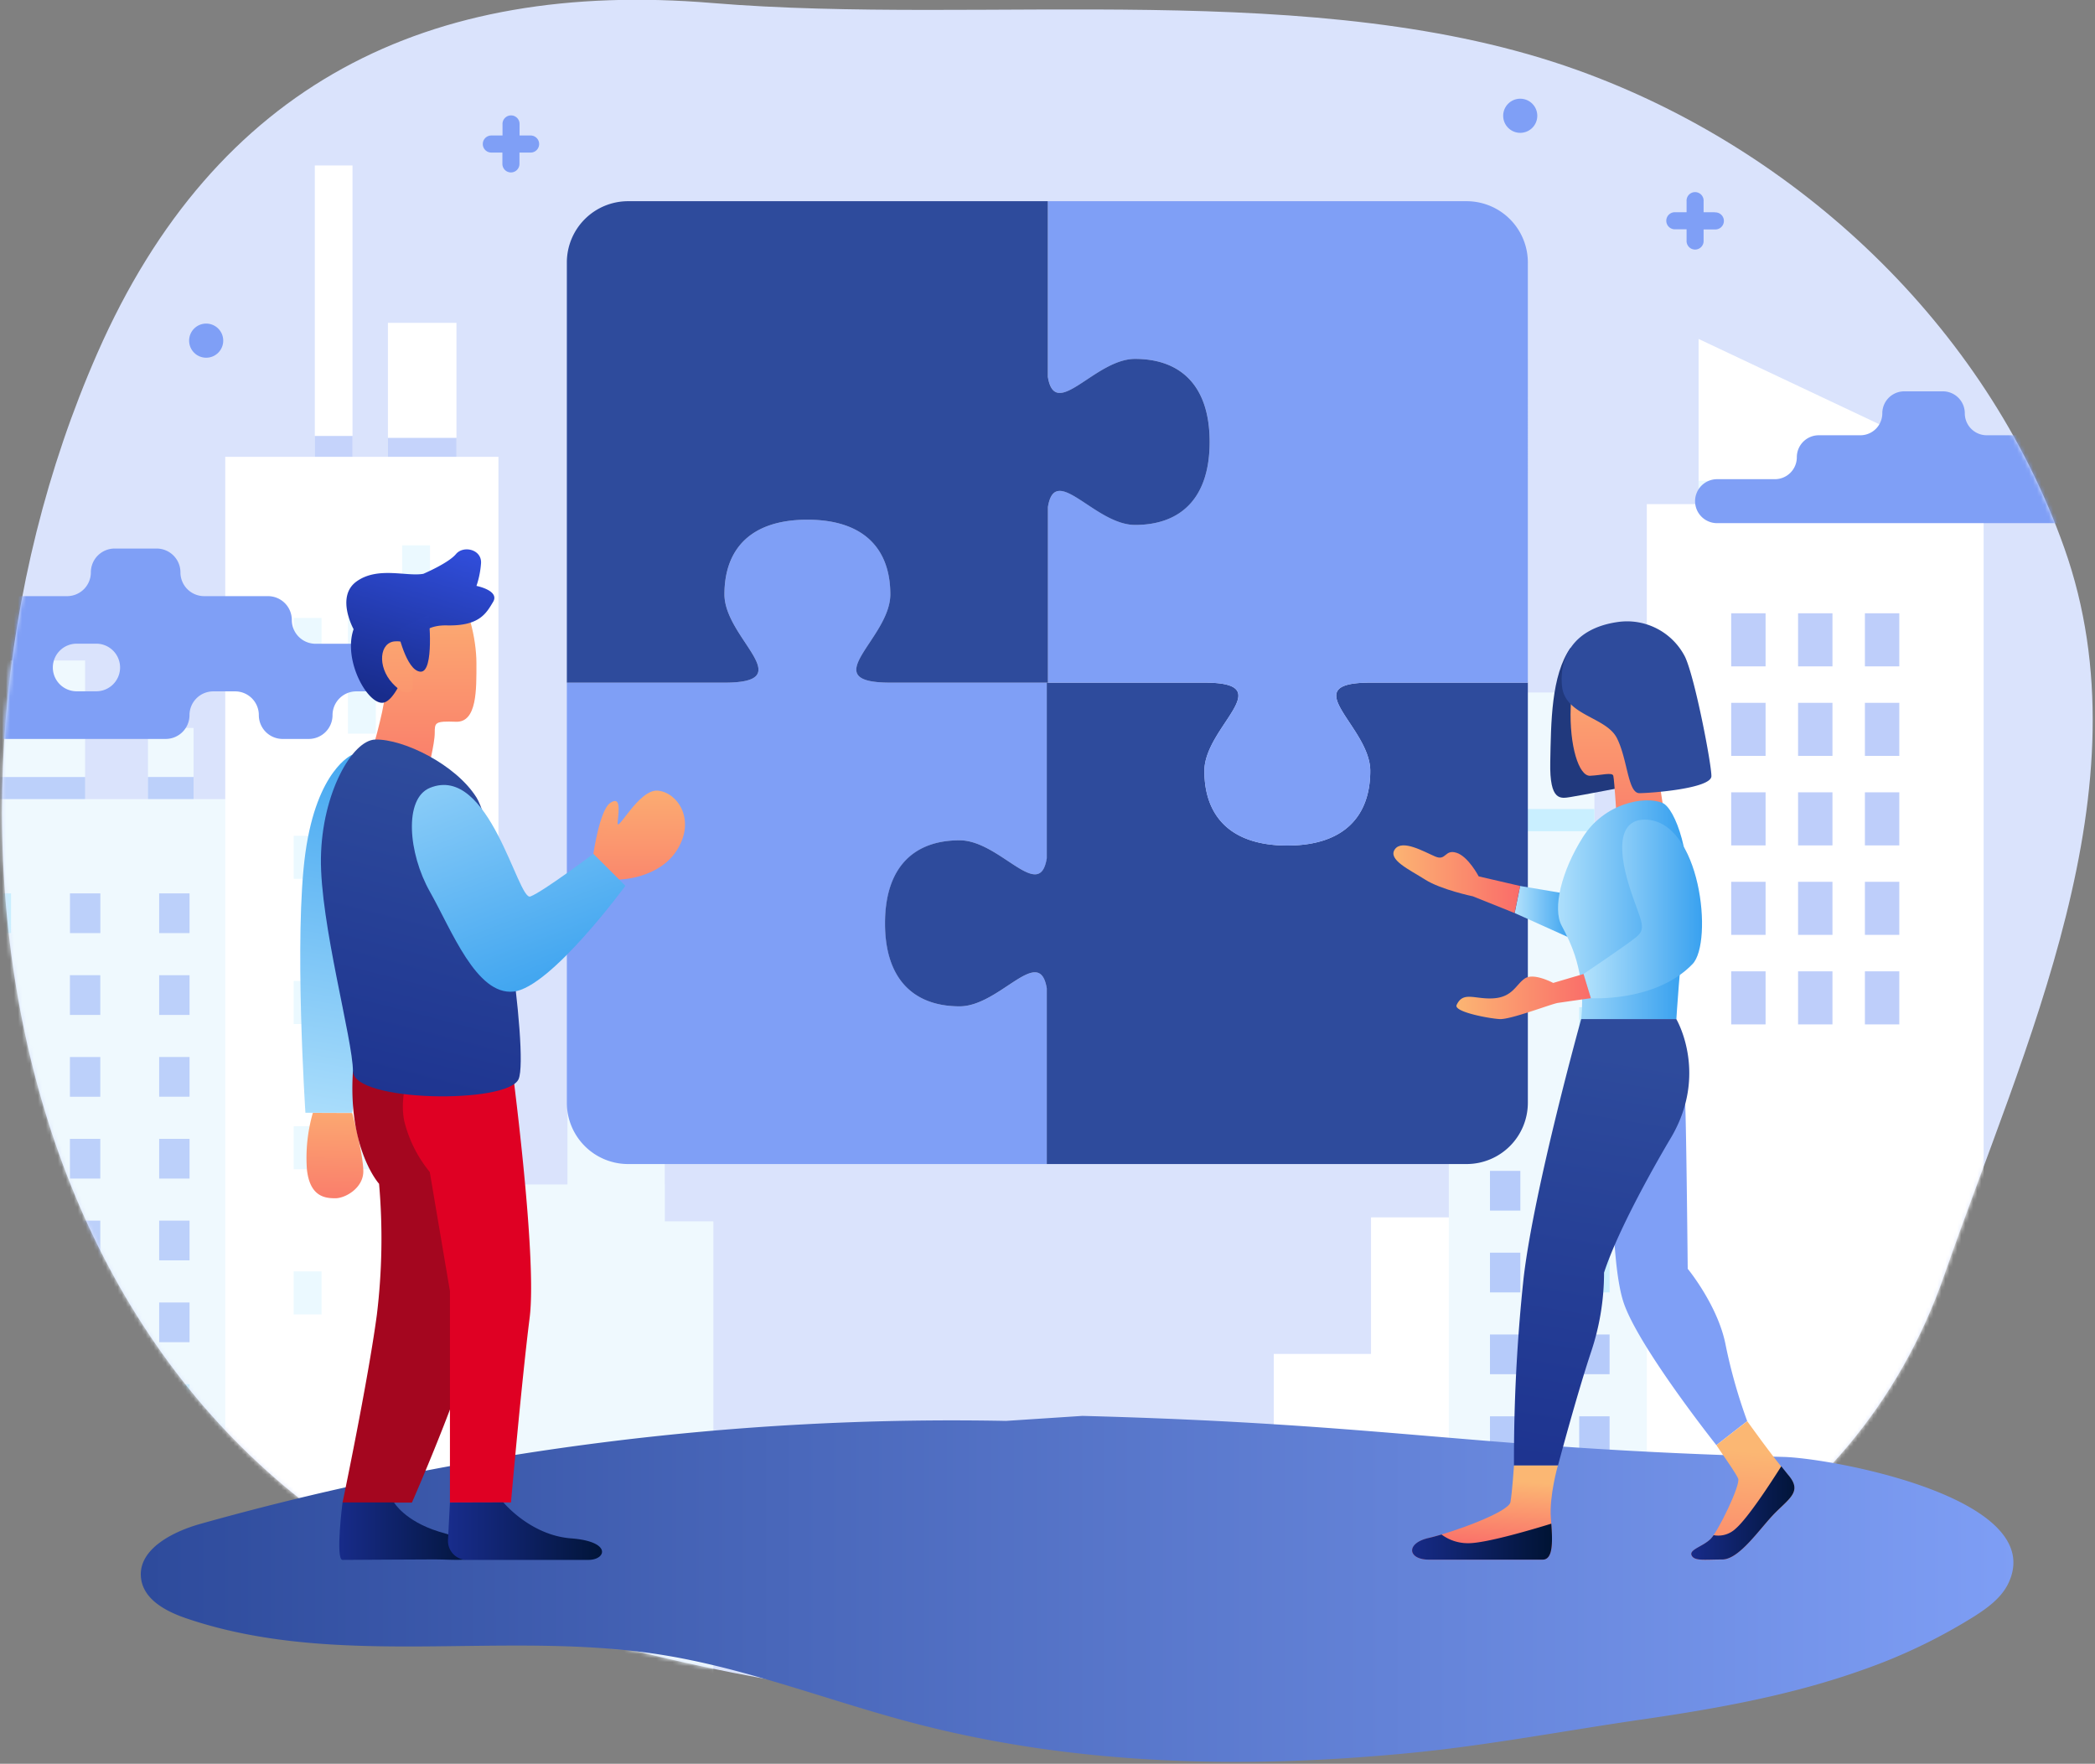 <svg xmlns="http://www.w3.org/2000/svg" xmlns:xlink="http://www.w3.org/1999/xlink" width="525" height="442" viewBox="0 0 525 442">
    <rect x="0" y="0" width="525" height="442" fill="#808080" stroke="none"/>
    <defs>
        <path id="a" d="M127.448 405.193C1.194 360.959-26.1 204.493 24.402 89.493c29.593-67.41 83.04-93.628 154.024-87.744 68.78 5.704 151.563-6.654 216.837 16.808C450.515 38.377 497.531 82.573 517.3 138.3c21.337 60.118-10.165 124.933-30.03 182.143-45.695 131.607-253.583 121.968-359.821 84.75z"/>
        <linearGradient id="c" x1=".001%" x2="99.993%" y1="50.021%" y2="50.021%">
            <stop offset="0%" stop-color="#2E4B9C"/>
            <stop offset="100%" stop-color="#7F9FF6"/>
        </linearGradient>
        <linearGradient id="d" x1="50%" x2="50%" y1="-2.202%" y2="135.161%">
            <stop offset="0%" stop-color="#FBB773"/>
            <stop offset="100%" stop-color="#FA6C69"/>
        </linearGradient>
        <linearGradient id="e" x1="0%" y1="49.965%" y2="49.965%">
            <stop offset="0%" stop-color="#B3E2FC"/>
            <stop offset="100%" stop-color="#2D9BEE"/>
        </linearGradient>
        <linearGradient id="f" x1="-.025%" x2="99.939%" y1="49.99%" y2="49.99%">
            <stop offset="0%" stop-color="#B3E2FC"/>
            <stop offset="100%" stop-color="#2D9BEE"/>
        </linearGradient>
        <linearGradient id="g" x1="0%" x2="100.012%" y1="49.994%" y2="49.994%">
            <stop offset="0%" stop-color="#B3E2FC"/>
            <stop offset="100%" stop-color="#2D9BEE"/>
        </linearGradient>
        <linearGradient id="h" x1=".007%" y1="50.021%" y2="50.021%">
            <stop offset="0%" stop-color="#FBB773"/>
            <stop offset="100%" stop-color="#FA6C69"/>
        </linearGradient>
        <linearGradient id="i" x1="-.014%" y1="49.963%" y2="49.963%">
            <stop offset="0%" stop-color="#FBB773"/>
            <stop offset="100%" stop-color="#FA6C69"/>
        </linearGradient>
        <linearGradient id="j" x1="52.401%" x2="43.314%" y1="8.115%" y2="133.812%">
            <stop offset="0%" stop-color="#2E4B9C"/>
            <stop offset="100%" stop-color="#182C8C"/>
        </linearGradient>
        <linearGradient id="k" x1="53.664%" x2="45.573%" y1="14.756%" y2="88.659%">
            <stop offset="0%" stop-color="#FBB773"/>
            <stop offset="100%" stop-color="#FA6C69"/>
        </linearGradient>
        <linearGradient id="l" x1="52.708%" x2="46.382%" y1="21.725%" y2="141.927%">
            <stop offset="0%" stop-color="#FBB773"/>
            <stop offset="100%" stop-color="#FA6C69"/>
        </linearGradient>
        <linearGradient id="m" x1=".013%" x2="100.09%" y1="50%" y2="50%">
            <stop offset="0%" stop-color="#182C8C"/>
            <stop offset="100%" stop-color="#001333"/>
        </linearGradient>
        <linearGradient id="n" x1=".123%" x2="100.069%" y1="50.087%" y2="50.087%">
            <stop offset="0%" stop-color="#182C8C"/>
            <stop offset="100%" stop-color="#001333"/>
        </linearGradient>
        <linearGradient id="o" x1="50.777%" x2="49.181%" y1="-37.139%" y2="142.47%">
            <stop offset="0%" stop-color="#FBB773"/>
            <stop offset="100%" stop-color="#FA6C69"/>
        </linearGradient>
        <linearGradient id="p" x1="47.972%" x2="52.804%" y1="110.267%" y2="-24.486%">
            <stop offset="0%" stop-color="#B3E2FC"/>
            <stop offset="100%" stop-color="#2D9BEE"/>
        </linearGradient>
        <linearGradient id="q" x1="49.998%" x2="49.998%" y1="-3.584%" y2="130.544%">
            <stop offset="0%" stop-color="#FBB773"/>
            <stop offset="100%" stop-color="#FA6C69"/>
        </linearGradient>
        <linearGradient id="r" x1="60.021%" x2="30.052%" y1="-.198%" y2="95.945%">
            <stop offset="0%" stop-color="#304DD9"/>
            <stop offset="100%" stop-color="#182C8C"/>
        </linearGradient>
        <linearGradient id="s" x1="54.883%" x2="36.402%" y1="8.115%" y2="133.812%">
            <stop offset="0%" stop-color="#2E4B9C"/>
            <stop offset="100%" stop-color="#182C8C"/>
        </linearGradient>
        <linearGradient id="t" x1="17.571%" x2="77.697%" y1="-49.619%" y2="116.527%">
            <stop offset="0%" stop-color="#B3E2FC"/>
            <stop offset="100%" stop-color="#2D9BEE"/>
        </linearGradient>
        <linearGradient id="u" x1=".006%" x2="99.991%" y1="49.967%" y2="49.967%">
            <stop offset="0%" stop-color="#182C8C"/>
            <stop offset="100%" stop-color="#001333"/>
        </linearGradient>
        <linearGradient id="v" x1=".012%" x2="99.995%" y1="49.967%" y2="49.967%">
            <stop offset="0%" stop-color="#182C8C"/>
            <stop offset="100%" stop-color="#001333"/>
        </linearGradient>
        <linearGradient id="w" x1="50.927%" x2="48.693%" y1="-29.991%" y2="179.43%">
            <stop offset="0%" stop-color="#FBB773"/>
            <stop offset="100%" stop-color="#FA6C69"/>
        </linearGradient>
        <linearGradient id="x" x1="50.082%" x2="50.082%" y1="-121.363%" y2="362.686%">
            <stop offset="0%" stop-color="#FBB773"/>
            <stop offset="100%" stop-color="#FA6C69"/>
        </linearGradient>
        <linearGradient id="y" x1="79.806%" x2="31.95%" y1="-111.438%" y2="147.696%">
            <stop offset="0%" stop-color="#304DD9"/>
            <stop offset="100%" stop-color="#182C8C"/>
        </linearGradient>
    </defs>
    <g fill="none" fill-rule="evenodd" transform="translate(0 -1)">
        <mask id="b" fill="#fff">
            <use xlink:href="#a"/>
        </mask>
        <use fill="#DAE3FC" fill-rule="nonzero" xlink:href="#a"/>
        <g fill-rule="nonzero" mask="url(#b)">
            <path fill="#FFF" d="M367.96 427.752h-48.763v-87.46h48.764z"/>
            <path fill="#FFF" d="M367.95 427.752h-24.377V306.07h24.377z"/>
            <path fill="#EFF9FE" d="M48.514 209.398H37.084v-25.98h11.428z"/>
            <path fill="#7F9FF6" d="M48.513 209.399H37.085v-13.68h11.428z" opacity=".45"/>
            <path fill="#EFF9FE" d="M21.324 209.39H-4.839v-42.875h26.163z"/>
            <path fill="#7F9FF6" d="M21.324 209.399H-4.839v-13.68h26.163z" opacity=".45"/>
            <path fill="#EFF9FE" d="M64.52 433.58h-75.164V201.262H64.52z"/>
            <path fill="#7F9FF6" d="M47.496 234.828h-7.609v-9.953h7.61zM39.887 245.38h7.609v9.953h-7.609zM39.887 265.885h7.609v9.953h-7.609zM39.887 286.391h7.609v9.953h-7.609zM39.887 306.886h7.609v9.953h-7.609zM39.887 327.392h7.609v9.953h-7.609z" opacity=".45"/>
            <path fill="#C9EFFF" d="M39.887 347.897h7.609v9.953h-7.609z"/>
            <path fill="#7F9FF6" d="M25.144 234.828h-7.61v-9.953h7.61zM17.524 245.38h7.609v9.953h-7.609zM17.524 265.885h7.609v9.953h-7.609zM17.524 286.391h7.609v9.953h-7.609zM17.524 306.886h7.609v9.953h-7.609z" opacity=".45"/>
            <path fill="#C9EFFF" d="M17.524 327.392h7.609v9.953h-7.609zM17.524 347.897h7.609v9.953h-7.609zM2.77 234.828h-7.608v-9.953H2.77zM-4.829 245.38H2.78v9.953h-7.609zM-4.829 265.885H2.78v9.953h-7.609zM-4.829 286.391H2.78v9.953h-7.609zM-4.829 306.886H2.78v9.953h-7.609zM-4.829 327.392H2.78v9.953h-7.609zM-4.829 347.897H2.78v9.953h-7.609z"/>
            <path fill="#EFF9FE" d="M426.737 217.422h-11.428v-25.98h11.428z"/>
            <path fill="#C9EFFF" d="M426.737 217.421h-11.428v-13.68h11.428z"/>
            <path fill="#EFF9FE" d="M399.557 217.412h-26.163v-42.874h26.163z"/>
            <path fill="#C9EFFF" d="M399.557 217.421h-26.163v-13.68h26.163z"/>
            <path fill="#EFF9FE" d="M442.745 441.602h-79.677V209.284h79.677z"/>
            <path fill="#C9EFFF" d="M425.71 242.851h-7.608v-9.953h7.609zM418.11 253.403h7.609v9.953h-7.609zM418.11 273.91h7.609v9.952h-7.609zM418.11 294.414h7.609v9.953h-7.609zM418.11 314.92h7.609v9.952h-7.609zM418.11 335.415h7.609v9.953h-7.609zM418.11 355.921h7.609v9.953h-7.609zM403.358 242.851h-7.61v-9.953h7.61zM395.747 253.403h7.609v9.953h-7.609zM395.747 273.91h7.609v9.952h-7.609zM395.747 294.414h7.609v9.953h-7.609zM395.747 314.92h7.609v9.952h-7.609z"/>
            <path fill="#7F9FF6" d="M395.747 335.415h7.609v9.953h-7.609zM395.747 355.921h7.609v9.953h-7.609z" opacity=".5"/>
            <path fill="#C9EFFF" d="M380.995 242.851h-7.61v-9.953h7.61zM373.384 253.403h7.609v9.953h-7.609zM373.384 273.91h7.609v9.952h-7.609z"/>
            <path fill="#7F9FF6" d="M373.384 294.414h7.609v9.953h-7.609zM373.384 314.92h7.609v9.952h-7.609zM373.384 335.415h7.609v9.953h-7.609zM373.384 355.921h7.609v9.953h-7.609z" opacity=".5"/>
            <path fill="#EFF9FE" d="M166.57 434.853h-48.764V297.818h48.763z"/>
            <path fill="#EFF9FE" d="M166.579 434.843h-24.377V244.942h24.377z"/>
            <path fill="#EFF9FE" d="M178.767 434.853H154.39V307.067h24.377z"/>
            <path fill="#FFF" d="M484.136 139.83h-58.473V85.938l58.473 27.607z"/>
            <path fill="#FFF" d="M412.686 127.33h84.407V413.69h-84.407z"/>
            <path fill="#EBF9FF" d="M425.653 121.482h58.472v5.846h-58.472z"/>
            <path fill="#7F9FF6" d="M433.833 244.41h8.617v13.3h-8.617zM433.833 221.975h8.617v13.3h-8.617zM433.833 199.55h8.617v13.3h-8.617zM433.833 177.124h8.617v13.3h-8.617zM433.833 154.688h8.617v13.3h-8.617zM450.591 244.41h8.617v13.3h-8.617zM450.591 221.975h8.617v13.3h-8.617zM450.591 199.55h8.617v13.3h-8.617zM450.591 177.124h8.617v13.3h-8.617zM450.591 154.688h8.617v13.3h-8.617zM467.34 244.41h8.617v13.3h-8.617zM467.34 221.975h8.617v13.3h-8.617zM467.34 199.55h8.617v13.3h-8.617zM467.34 177.124h8.617v13.3h-8.617zM467.34 154.688h8.617v13.3h-8.617z" opacity=".5"/>
            <path fill="#FFF" d="M78.894 42.465h9.443v74.711h-9.443z"/>
            <path fill="#7F9FF6" d="M78.894 110.246h9.443v6.921h-9.443z" opacity=".45"/>
            <path fill="#FFF" d="M97.21 81.907h17.176v43.711H97.21z"/>
            <path fill="#FFF" d="M124.912 433.579H56.445V115.484h68.466z"/>
            <path fill="#7F9FF6" d="M97.21 110.731h17.176v4.744H97.21z" opacity=".45"/>
            <path fill="#EBF9FF" d="M100.772 319.597h6.992v10.79h-6.992zM100.772 301.411h6.992v10.79h-6.992zM100.772 246.825h6.992v10.79h-6.992zM100.772 228.64h6.992v10.79h-6.992zM100.772 192.248h6.992v10.79h-6.992zM107.765 148.453h-6.992v-10.79h6.992zM87.188 283.215h6.992v10.79h-6.992zM87.188 228.64h6.992v10.79h-6.992zM87.188 210.444h6.992v10.79h-6.992zM87.188 174.053h6.992v10.79h-6.992zM87.188 155.867h6.992v10.79h-6.992zM73.593 319.597h6.992v10.79h-6.992zM73.593 283.215h6.992v10.79h-6.992zM73.593 246.825h6.992v10.79h-6.992zM73.593 210.444h6.992v10.79h-6.992zM73.593 155.867h6.992v10.79h-6.992z"/>
        </g>
        <path fill="#7F9FF6" fill-rule="nonzero" d="M518.136 115.58a5.502 5.502 0 0 0-5.5-5.505h-14.763a5.502 5.502 0 0 1-5.501-5.504 5.502 5.502 0 0 0-5.5-5.504h-9.719a5.502 5.502 0 0 0-5.453 5.504 5.502 5.502 0 0 1-5.5 5.504h-10.422a5.502 5.502 0 0 0-5.5 5.504 5.502 5.502 0 0 1-5.501 5.504h-14.488a5.512 5.512 0 0 0-5.51 5.505 5.516 5.516 0 0 0 5.51 5.513h105.84a5.512 5.512 0 0 0 5.5-5.513 5.502 5.502 0 0 0-5.5-5.505h-12.493a5.502 5.502 0 0 1-5.5-5.504zM73.127 156.352a5.968 5.968 0 0 0-5.965-5.96H51.172a5.959 5.959 0 0 1-5.956-5.96 5.968 5.968 0 0 0-5.966-5.97H28.725a5.968 5.968 0 0 0-5.957 5.97 5.959 5.959 0 0 1-5.957 5.96H5.573a5.954 5.954 0 0 0-5.957 5.96 5.968 5.968 0 0 1-5.956 5.97h-15.704A5.959 5.959 0 0 0-28 168.264a5.968 5.968 0 0 0 5.956 5.97h1.16a5.954 5.954 0 0 1 5.966 5.96A5.959 5.959 0 0 0-9 186.175h50.521a5.968 5.968 0 0 0 5.966-5.96 5.959 5.959 0 0 1 5.956-5.961h5.463a5.945 5.945 0 0 1 5.956 5.96 5.968 5.968 0 0 0 5.967 5.961h6.545a5.959 5.959 0 0 0 5.957-5.96 5.963 5.963 0 0 1 5.965-5.961h3.354a5.968 5.968 0 0 0 5.966-5.97 5.968 5.968 0 0 0-5.966-5.96H79.084a5.954 5.954 0 0 1-5.957-5.97zM13.24 168.264a5.968 5.968 0 0 1 5.966-5.96h4.92a5.968 5.968 0 0 1 5.966 5.96 5.968 5.968 0 0 1-5.965 5.97h-4.921a5.968 5.968 0 0 1-5.966-5.97z" mask="url(#b)"/>
        <path fill="url(#c)" fill-rule="nonzero" d="M252.089 357.071a697.425 697.425 0 0 0-201.885 25.81c-7.191 2.016-16.008 6.598-14.81 13.965.836 5.143 6.308 7.995 11.229 9.678 37.733 12.872 79.381 2.937 118.75 9.097 21.631 3.385 42.18 11.56 63.346 17.112 40.441 10.657 82.716 11.607 124.165 7.605 19.845-1.901 39.225-5.647 58.9-8.49 18.772-2.727 37.591-6.112 55.48-12.557a138.754 138.754 0 0 0 27.397-13.185c3.363-2.14 6.764-4.592 8.55-8.176 10.545-21.475-44.137-31.514-56.211-31.828-77.738-2.053-98.021-8.242-175.75-10.286l-19.161 1.255z"/>
        <ellipse cx="380.966" cy="30.012" fill="#7F9FF6" fill-rule="nonzero" rx="4.275" ry="4.278"/>
        <ellipse cx="51.667" cy="86.366" fill="#7F9FF6" fill-rule="nonzero" rx="4.275" ry="4.278"/>
        <path fill="#7F9FF6" fill-rule="nonzero" d="M132.996 34.955h-2.793v-2.852a2.138 2.138 0 1 0-4.275 0v2.852h-2.802a2.138 2.138 0 0 0 0 4.278h2.774v2.795a2.138 2.138 0 1 0 4.275 0v-2.795h2.793a2.138 2.138 0 0 0 0-4.278h.029zM429.72 54.187h-2.803V51.42a2.14 2.14 0 0 0-3.242-1.97 2.14 2.14 0 0 0-1.024 1.97v2.767h-2.802a2.137 2.137 0 0 0-1.97 3.244 2.137 2.137 0 0 0 1.97 1.024h2.803v2.804a2.14 2.14 0 0 0 3.242 1.971 2.14 2.14 0 0 0 1.023-1.97v-2.767h2.803a2.137 2.137 0 0 0 1.969-3.244 2.137 2.137 0 0 0-1.97-1.024v-.038zM240.499 253.185c-11.125 0-18.687-6.388-18.687-20.8s7.6-20.81 18.686-20.81c10.07 0 20.017 15.705 21.85 4.497v-44.005h-39.225c-19.18 0 0-10.99 0-22.131 0-11.142-6.374-18.7-20.786-18.7-14.411 0-20.786 7.558-20.786 18.7 0 11.141 19.18 22.13 0 22.13H142.05v105.265a15.368 15.368 0 0 0 4.493 10.87 15.347 15.347 0 0 0 10.859 4.502H262.32v-44.015c-1.805-11.208-11.751 4.497-21.821 4.497z"/>
        <path fill="#2E4B9C" fill-rule="nonzero" d="M343.384 194.188c0 11.142-6.375 18.7-20.786 18.7-14.412 0-20.786-7.558-20.786-18.7s19.18-22.121 0-22.121H262.32v44.005c-1.805 11.208-11.751-4.497-21.85-4.497-11.125 0-18.686 6.389-18.686 20.81s7.6 20.8 18.686 20.8c10.07 0 20.016-15.705 21.85-4.497v44.015h105.203c4.073 0 7.98-1.62 10.859-4.503a15.368 15.368 0 0 0 4.493-10.869V172.067h-39.491c-19.181 0 0 10.98 0 22.121z"/>
        <path fill="#7F9FF6" fill-rule="nonzero" d="M367.523 51.42H262.614v44.015c1.806 11.208 11.752-4.496 21.85-4.496 11.125 0 18.678 6.388 18.678 20.8 0 14.411-7.6 20.81-18.678 20.81-10.07 0-20.016-15.705-21.85-4.497v44.015h39.198c19.18 0 0 10.98 0 22.121 0 11.142 6.374 18.7 20.786 18.7 14.411 0 20.786-7.558 20.786-18.7s-19.181-22.121 0-22.121h39.491V66.792a15.368 15.368 0 0 0-4.493-10.869 15.347 15.347 0 0 0-10.859-4.503z"/>
        <path fill="#2E4B9C" fill-rule="nonzero" d="M284.436 90.939c-10.07 0-20.016 15.704-21.85 4.496V51.42H157.411a15.347 15.347 0 0 0-10.865 4.5 15.368 15.368 0 0 0-4.496 10.872v105.275h39.492c19.18 0 0-10.99 0-22.131 0-11.142 6.374-18.7 20.785-18.7 14.412 0 20.786 7.558 20.786 18.7 0 11.141-19.18 22.13 0 22.13h39.492v-44.014c1.805-11.208 11.751 4.496 21.85 4.496 11.125 0 18.677-6.388 18.677-20.81 0-14.42-7.572-20.8-18.696-20.8z"/>
        <path fill="#7F9FF6" fill-rule="nonzero" d="M422.3 277.53c.294 6.114.637 41.42.637 41.42s7.6 9.231 9.5 19.09a132.342 132.342 0 0 0 5.405 19.079l-7.724 6.027s-20.111-25.316-23.417-36.258c-3.306-10.942-2.508-37.217-2.508-37.217l18.107-12.14z"/>
        <path fill="#21397D" fill-rule="nonzero" d="M393.582 163.311c-4.893 6.968-4.893 18.794-5.092 28.69-.2 9.897 2.621 9.108 5.091 8.727 2.47-.38 15.257-2.851 15.257-2.851l-4.455-30.735-10.801-3.83z"/>
        <path fill="url(#d)" fill-rule="nonzero" d="M403.357 161.239c-8.075.542-9.405 7.728-9.747 17.111-.342 9.383 1.995 17.188 4.873 17.055 2.879-.133 5.539-.95 5.805 0s.95 12.12.95 12.12l11.98-1.996s-1.977-10.276-1.786-15.704c.19-5.429 12.863-30.269-12.075-28.586z"/>
        <path fill="#2E4B9C" fill-rule="nonzero" d="M405.2 156.904c-10.773 1.616-14.525 8.727-13.756 16.094.77 7.368 11.048 7.605 13.756 12.986 2.708 5.38 2.717 13.775 5.624 13.775 2.907 0 18.05-1.17 18.05-4.269s-4.076-24.431-6.593-29.86a16.309 16.309 0 0 0-17.081-8.726z"/>
        <path fill="url(#e)" fill-rule="nonzero" d="M393.582 225.16l-12.645-2.139-1.358 6.788 15.503 6.987z"/>
        <path fill="url(#f)" fill-rule="nonzero" d="M416.6 202.202c-4.522-1.854-14.564.076-19.95 8.603-5.386 8.528-7.6 17.844-5.33 22.112 2.271 4.269 6.1 11.627 4.94 23.462h23.836s.779-13.528 2.517-27.122c1.739-13.594-2.859-25.762-6.013-27.055z"/>
        <path fill="url(#g)" fill-rule="nonzero" d="M412.202 206.394c-7.078 0-6.736 8.509-3.363 18.376 2.517 7.368 3.8 8.917 1.206 11.047-2.594 2.13-13.224 9.259-13.224 9.259l1.843 6.065s16.255 1.046 25.479-8.556c5.235-5.409 2.09-36.134-11.941-36.19z"/>
        <path fill="url(#h)" fill-rule="nonzero" d="M396.821 245.076l-7.6 2.243s-4.864-2.633-7.096-1.121c-2.233 1.511-3.031 4.62-7.762 4.972-4.731.351-7.695-1.902-9.339 1.682-.788 1.711 8.028 3.366 10.783 3.527 2.755.162 12.93-3.802 14.62-4.06a1552.35 1552.35 0 0 1 8.237-1.178l-1.843-6.065z"/>
        <path fill="url(#i)" fill-rule="nonzero" d="M380.937 223.021l-10.384-2.405s-2.603-5-5.576-5.923c-2.974-.922-2.546 2.12-5.301.951-2.755-1.17-8.284-4.42-10.127-1.816-1.843 2.605 3.677 5.105 7.6 7.605 3.923 2.5 11.951 4.183 11.951 4.183l10.45 4.193 1.387-6.788z"/>
        <path fill="url(#j)" fill-rule="nonzero" d="M420.077 256.38s8.274 13.907-1.577 30.125c0 0-12.397 20.677-16.53 33.406a62.41 62.41 0 0 1-3.306 20.04c-3.686 11.131-8.236 28.3-8.236 28.3h-11.03a428.286 428.286 0 0 1 2.422-47.076c2.66-22.578 14.421-64.796 14.421-64.796h23.836z"/>
        <path fill="url(#k)" fill-rule="nonzero" d="M379.398 368.25s-.437 6.655-.884 9.175c-.446 2.519-14.553 7.605-20.434 8.974-5.88 1.369-5.301 5.437 0 5.437h28.5c2.793 0 2.499-5 2.062-10.457-.438-5.456 1.757-13.138 1.757-13.138l-11.001.01z"/>
        <path fill="url(#l)" fill-rule="nonzero" d="M430.118 363.146c3.392 4.981 4.75 6.902 5.454 8.366.702 1.464-4.998 13.242-6.907 15.162-1.91 1.92-5.444 2.643-4.75 4.117.693 1.473 3.24 1.026 7.647 1.026 4.409 0 9.558-7.985 13.386-11.788 3.829-3.802 6.65-5.428 3.088-9.506-3.563-4.078-10.185-13.385-10.185-13.385l-7.733 6.008z"/>
        <path fill="url(#m)" fill-rule="nonzero" d="M358.08 391.836h28.5c2.546 0 2.527-4.154 2.175-9.012-4.379 1.35-16.264 4.896-20.767 4.896a11.043 11.043 0 0 1-6.745-2.177c-1.206.352-2.298.656-3.192.856-5.861 1.321-5.272 5.437.029 5.437z"/>
        <path fill="url(#n)" fill-rule="nonzero" d="M446.382 368.441c-2.584 4.088-8.388 13.033-11.485 15.676a6.296 6.296 0 0 1-5.472 1.588 7.604 7.604 0 0 1-.76.95c-1.9 1.902-5.444 2.643-4.75 4.117.693 1.473 3.24 1.026 7.647 1.026 4.409 0 9.558-7.985 13.386-11.788 3.829-3.802 6.65-5.428 3.088-9.506-.476-.59-1.036-1.302-1.654-2.063z"/>
        <path fill="url(#o)" fill-rule="nonzero" d="M78.4 279.879a40.704 40.704 0 0 0-1.492 14.146c.742 6.882 4.551 7.253 7.116 7.253 2.565 0 6.963-2.576 7.02-6.654.058-4.079-2.773-14.707-2.773-14.707l-9.871-.038z"/>
        <path fill="url(#p)" fill-rule="nonzero" d="M88.27 190.129s-8.816 3.65-11.732 24.555c-2.916 20.905 0 65.167 0 65.167h11.733l4.522-32.589-4.523-57.133z"/>
        <path fill="url(#q)" fill-rule="nonzero" d="M114.263 149.926c2.85 1.968 5.13 10.837 5.13 17.302 0 6.464.19 14.83-5.13 14.64-5.32-.19-5.32.19-5.32 2.852 0 2.661-1.71 9.316-1.71 9.316l-14.44-3.232s3.42-11.598 3.61-15.4c.19-3.803-6.27-14.83-1.9-20.725 4.37-5.894 13.11-9.316 19.76-4.753z"/>
        <path fill="url(#r)" fill-rule="nonzero" d="M106.093 144.793s6.27-2.662 8.17-4.944c1.9-2.281 6.65-1.14 6.27 2.472a22.876 22.876 0 0 1-1.131 5.504s5.88 1.15 4.17 4.002-3.42 6.084-11.59 5.894c-8.17-.19-8.55 6.465-8.55 6.465s-3.8 12.928-7.685 12.928-9.794-10.837-7.135-18.442c0 0-4.56-8.176.76-11.978 5.32-3.803 12.54-1.14 16.72-1.901z"/>
        <path fill="#A4061F" fill-rule="nonzero" d="M128.047 266.256s-3.078 42.78-6.412 59.957c-3.335 17.179-18.412 51.335-18.412 51.335H85.838s6.385-30.468 8.608-47.123a158.655 158.655 0 0 0 .55-32.769s-7.828-8.622-6.554-28.187l39.605-3.213z"/>
        <path fill="#DF0023" fill-rule="nonzero" d="M128.047 266.256s6.65 49.434 4.684 64.948c-1.967 15.515-4.684 46.297-4.684 46.297h-15.295v-52.96l-5.054-29.841a32.273 32.273 0 0 1-6.365-12.663c-1.492-7.044 1.9-13.794 1.9-13.794l24.814-1.987z"/>
        <path fill="url(#s)" fill-rule="nonzero" d="M94.046 186.326c-5.766.143-13.376 13.433-13.623 29.66-.246 16.228 8.019 45.631 8.019 53.426 0 7.796 38.855 8.31 41.524 1.987 2.67-6.321-5.368-62.286-10.564-70.556-5.197-8.271-18.287-14.678-25.356-14.517z"/>
        <path fill="url(#t)" fill-rule="nonzero" d="M107.746 198.428c-6.575 2.671-5.472 16.37 0 26.057 5.472 9.687 11.637 25.972 20.947 25.002 9.31-.97 28.025-26.504 28.025-26.504l-8.018-8.023s-12.635 9.506-15.789 10.694c-3.154 1.189-10.231-33.31-25.165-27.226z"/>
        <path fill="url(#u)" fill-rule="nonzero" d="M98.74 377.5s2.66 4.659 11.248 7.32c8.588 2.662 11.665 2.463 10.849 5.125-.818 2.661-7.373 1.834-11.866 1.834-4.493 0-21.29.124-23.133.124-1.842 0 0-14.402 0-14.402H98.74z"/>
        <path fill="url(#v)" fill-rule="nonzero" d="M126.156 377.5s6.755 8.243 16.987 9.013c10.231.77 8.797 5.39 4.293 5.39H116.97a4.748 4.748 0 0 1-4.703-4.962l.485-9.402 13.404-.038z"/>
        <path fill="url(#w)" fill-rule="nonzero" d="M148.7 214.96s1.577-10.923 4.18-12.72c2.603-1.797 2.27 1.435 1.9 4.753-.37 3.318 5.206-8.327 10.089-7.862 4.883.466 9.481 7.159 4.921 14.669-4.56 7.51-14.62 7.605-14.62 7.605l-6.47-6.445z"/>
        <path fill="url(#x)" fill-rule="nonzero" d="M103.433 173.692s-1.34 2.624-5.13-1.52c-3.791-4.146-3.23-10.268.76-10.458 3.99-.19 4.37 2.472 4.37 2.472v9.506z"/>
        <path fill="url(#y)" fill-rule="nonzero" d="M107.422 155.06s1.54 14.525-2.08 14.26c-3.62-.267-5.748-10.458-5.748-10.458l7.829-3.802z"/>
    </g>
</svg>
